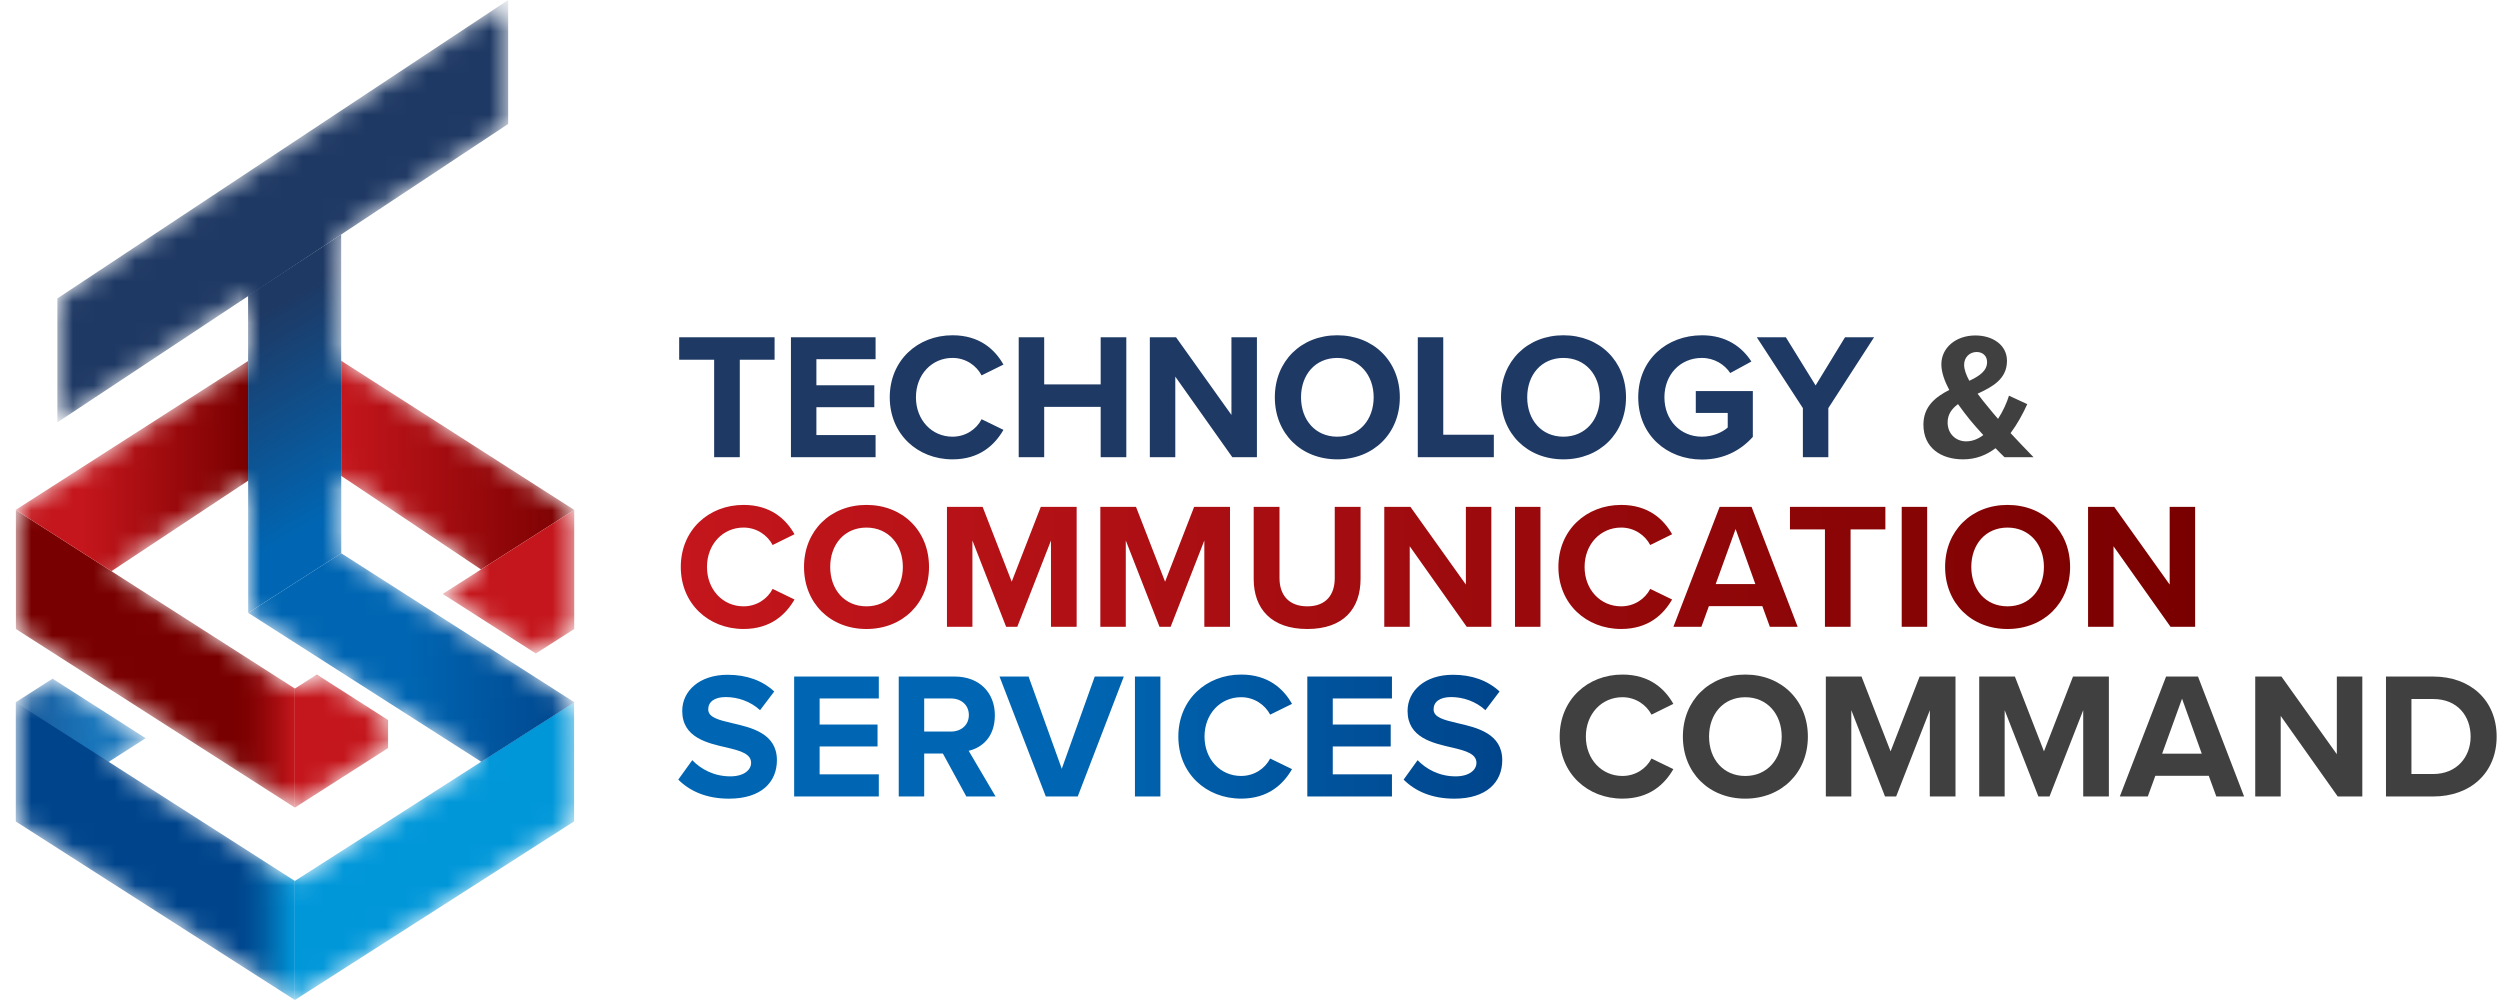 <svg width="120" height="48" viewBox="0 0 120 48" fill="none" xmlns="http://www.w3.org/2000/svg">
<g clip-path="url(#clip0_2442_24895)">
<path d="M34.279 21.945V17.268H32.601V16.189H37.18V17.268H35.51V21.945H34.279ZM37.965 21.945V16.188H42.028V17.241H39.187V18.493H41.967V19.546H39.187V20.883H42.028V21.945H37.965V21.945ZM42.708 19.071C42.708 17.302 44.043 16.093 45.721 16.093C47.029 16.093 47.761 16.784 48.166 17.5L47.116 18.018C46.875 17.552 46.358 17.18 45.721 17.18C44.723 17.18 43.965 17.983 43.965 19.071C43.965 20.158 44.723 20.961 45.721 20.961C46.358 20.961 46.874 20.598 47.116 20.123L48.166 20.633C47.753 21.349 47.029 22.049 45.721 22.049C44.043 22.049 42.708 20.84 42.708 19.071V19.071ZM52.832 21.945V19.529H50.121V21.945H48.898V16.188H50.121V18.45H52.832V16.188H54.063V21.945H52.832ZM59.151 21.945L56.414 18.078V21.945H55.192V16.188H56.449L59.109 19.917V16.188H60.332V21.945H59.152H59.151ZM64.188 16.093C65.927 16.093 67.192 17.336 67.192 19.071C67.192 20.806 65.927 22.049 64.188 22.049C62.449 22.049 61.192 20.806 61.192 19.071C61.192 17.336 62.458 16.093 64.188 16.093ZM64.188 17.181C63.129 17.181 62.449 17.992 62.449 19.071C62.449 20.15 63.129 20.961 64.188 20.961C65.247 20.961 65.936 20.142 65.936 19.071C65.936 18.001 65.247 17.181 64.188 17.181ZM68.054 21.945V16.188H69.276V20.866H71.704V21.945H68.055L68.054 21.945ZM75.044 16.093C76.783 16.093 78.049 17.336 78.049 19.071C78.049 20.806 76.783 22.049 75.044 22.049C73.306 22.049 72.048 20.806 72.048 19.071C72.048 17.336 73.314 16.093 75.044 16.093ZM75.044 17.181C73.985 17.181 73.306 17.992 73.306 19.071C73.306 20.15 73.986 20.961 75.044 20.961C76.103 20.961 76.792 20.142 76.792 19.071C76.792 18.001 76.103 17.181 75.044 17.181ZM81.691 16.093C82.879 16.093 83.628 16.672 84.067 17.353L83.051 17.906C82.784 17.5 82.293 17.181 81.691 17.181C80.649 17.181 79.892 17.984 79.892 19.071C79.892 20.158 80.649 20.961 81.691 20.961C82.216 20.961 82.681 20.746 82.931 20.521V19.822H81.398V18.77H84.136V20.97C83.55 21.626 82.733 22.058 81.691 22.058C80.012 22.058 78.635 20.884 78.635 19.072C78.635 17.259 80.012 16.094 81.691 16.094V16.093ZM86.538 21.945V19.589L84.326 16.189H85.721L87.149 18.502L88.561 16.189H89.956L87.76 19.589V21.945H86.538Z" fill="#1E3964"/>
<path d="M97.609 21.945H96.215C96.094 21.833 95.948 21.678 95.784 21.514C95.354 21.842 94.846 22.049 94.226 22.049C93.167 22.049 92.324 21.496 92.324 20.383C92.324 19.503 92.909 19.054 93.564 18.717C93.34 18.294 93.185 17.871 93.185 17.483C93.185 16.706 93.865 16.102 94.82 16.102C95.638 16.102 96.335 16.551 96.335 17.319C96.335 18.199 95.63 18.57 94.924 18.898C95.096 19.131 95.269 19.347 95.415 19.52C95.578 19.727 95.742 19.916 95.906 20.106C96.146 19.736 96.327 19.329 96.431 18.993L97.309 19.399C97.102 19.857 96.835 20.349 96.508 20.789C96.852 21.16 97.214 21.54 97.609 21.945ZM95.199 20.884C94.941 20.599 94.7 20.331 94.562 20.158C94.373 19.925 94.175 19.666 93.985 19.398C93.692 19.615 93.486 19.882 93.486 20.279C93.486 20.84 93.899 21.185 94.372 21.185C94.674 21.185 94.949 21.073 95.198 20.883L95.199 20.884ZM94.528 18.277C95.01 18.052 95.38 17.802 95.38 17.38C95.38 17.077 95.164 16.896 94.88 16.896C94.536 16.896 94.278 17.155 94.278 17.509C94.278 17.742 94.381 18.01 94.527 18.277H94.528Z" fill="#404041"/>
<path d="M32.678 27.214C32.678 25.445 34.012 24.236 35.691 24.236C36.999 24.236 37.731 24.927 38.136 25.643L37.086 26.161C36.844 25.695 36.328 25.323 35.691 25.323C34.693 25.323 33.935 26.127 33.935 27.214C33.935 28.301 34.693 29.104 35.691 29.104C36.328 29.104 36.844 28.741 37.086 28.267L38.136 28.776C37.722 29.492 36.999 30.191 35.691 30.191C34.012 30.191 32.678 28.983 32.678 27.213V27.214ZM41.589 24.236C43.328 24.236 44.593 25.479 44.593 27.214C44.593 28.949 43.328 30.192 41.589 30.192C39.85 30.192 38.593 28.949 38.593 27.214C38.593 25.479 39.859 24.236 41.589 24.236ZM41.589 25.324C40.53 25.324 39.85 26.136 39.85 27.214C39.85 28.293 40.53 29.104 41.589 29.104C42.647 29.104 43.337 28.285 43.337 27.214C43.337 26.144 42.648 25.324 41.589 25.324ZM50.447 30.088V25.945L48.829 30.088H48.295L46.676 25.945V30.088H45.454V24.331H47.167L48.562 27.922L49.957 24.331H51.679V30.088H50.448H50.447ZM57.808 30.088V25.945L56.19 30.088H55.656L54.038 25.945V30.088H52.816V24.331H54.529L55.924 27.922L57.318 24.331H59.04V30.088H57.809H57.808ZM60.176 24.331H61.416V27.749C61.416 28.552 61.855 29.104 62.751 29.104C63.646 29.104 64.068 28.552 64.068 27.749V24.331H65.307V27.784C65.307 29.216 64.49 30.192 62.751 30.192C61.012 30.192 60.177 29.208 60.177 27.792V24.331L60.176 24.331ZM70.404 30.088L67.667 26.221V30.088H66.445V24.331H67.702L70.362 28.059V24.331H71.584V30.088H70.405H70.404ZM72.72 30.088V24.331H73.942V30.088H72.72ZM74.803 27.214C74.803 25.445 76.138 24.236 77.816 24.236C79.124 24.236 79.856 24.927 80.261 25.643L79.211 26.161C78.969 25.695 78.453 25.323 77.816 25.323C76.818 25.323 76.06 26.127 76.06 27.214C76.06 28.301 76.817 29.104 77.816 29.104C78.453 29.104 78.969 28.741 79.211 28.267L80.261 28.776C79.848 29.492 79.125 30.191 77.816 30.191C76.138 30.191 74.803 28.983 74.803 27.213V27.214ZM84.954 30.088L84.592 29.095H82.027L81.666 30.088H80.323L82.543 24.331H84.076L86.288 30.088H84.954ZM83.309 25.393L82.354 28.034H84.256L83.309 25.393ZM87.597 30.088V25.41H85.918V24.331H90.498V25.41H88.828V30.088H87.597H87.597ZM91.282 30.088V24.331H92.504V30.088H91.282ZM96.361 24.236C98.099 24.236 99.365 25.479 99.365 27.214C99.365 28.949 98.099 30.192 96.361 30.192C94.622 30.192 93.365 28.949 93.365 27.214C93.365 25.479 94.63 24.236 96.361 24.236ZM96.361 25.324C95.302 25.324 94.622 26.136 94.622 27.214C94.622 28.293 95.302 29.104 96.361 29.104C97.419 29.104 98.108 28.285 98.108 27.214C98.108 26.144 97.42 25.324 96.361 25.324ZM104.187 30.088L101.449 26.221V30.088H100.227V24.331H101.484L104.144 28.059V24.331H105.366V30.088H104.187Z" fill="url(#paint0_linear_2442_24895)"/>
<path d="M33.229 36.488C33.634 36.911 34.263 37.265 35.054 37.265C35.726 37.265 36.053 36.945 36.053 36.618C36.053 36.186 35.553 36.039 34.891 35.884C33.952 35.669 32.747 35.409 32.747 34.123C32.747 33.166 33.573 32.389 34.925 32.389C35.837 32.389 36.595 32.665 37.163 33.191L36.483 34.089C36.018 33.657 35.398 33.459 34.838 33.459C34.279 33.459 33.995 33.7 33.995 34.046C33.995 34.434 34.477 34.555 35.14 34.71C36.087 34.926 37.292 35.211 37.292 36.488C37.292 37.541 36.543 38.336 34.993 38.336C33.892 38.336 33.1 37.965 32.557 37.421L33.229 36.488L33.229 36.488ZM38.119 38.231V32.474H42.183V33.527H39.342V34.778H42.122V35.831H39.342V37.169H42.183V38.231H38.119V38.231ZM46.384 38.231L45.257 36.168H44.361V38.231H43.139V32.474H45.825C47.022 32.474 47.753 33.26 47.753 34.33C47.753 35.4 47.116 35.892 46.497 36.039L47.788 38.231H46.385H46.384ZM45.644 33.527H44.361V35.115H45.644C46.134 35.115 46.505 34.805 46.505 34.321C46.505 33.838 46.135 33.527 45.644 33.527ZM50.198 38.231L47.977 32.474H49.372L50.965 36.901L52.548 32.474H53.943L51.731 38.231H50.199H50.198ZM54.477 38.231V32.474H55.699V38.231H54.477ZM56.56 35.357C56.56 33.588 57.894 32.379 59.573 32.379C60.881 32.379 61.613 33.069 62.017 33.786L60.968 34.303C60.726 33.837 60.21 33.466 59.573 33.466C58.574 33.466 57.817 34.269 57.817 35.356C57.817 36.443 58.574 37.246 59.573 37.246C60.21 37.246 60.726 36.884 60.968 36.409L62.017 36.918C61.605 37.635 60.881 38.334 59.573 38.334C57.894 38.334 56.56 37.125 56.56 35.356V35.357ZM62.751 38.231V32.474H66.814V33.527H63.973V34.778H66.754V35.831H63.973V37.169H66.814V38.231H62.751V38.231ZM68.045 36.488C68.45 36.911 69.078 37.265 69.87 37.265C70.541 37.265 70.869 36.945 70.869 36.618C70.869 36.186 70.37 36.039 69.707 35.884C68.769 35.669 67.563 35.409 67.563 34.123C67.563 33.166 68.389 32.389 69.741 32.389C70.654 32.389 71.411 32.665 71.979 33.191L71.299 34.089C70.834 33.657 70.214 33.459 69.655 33.459C69.096 33.459 68.812 33.7 68.812 34.046C68.812 34.434 69.294 34.555 69.957 34.71C70.903 34.926 72.108 35.211 72.108 36.488C72.108 37.541 71.36 38.336 69.81 38.336C68.709 38.336 67.917 37.965 67.374 37.421L68.045 36.488V36.488Z" fill="url(#paint1_linear_2442_24895)"/>
<path d="M74.864 35.357C74.864 33.588 76.198 32.379 77.877 32.379C79.185 32.379 79.917 33.069 80.321 33.786L79.271 34.303C79.03 33.837 78.514 33.466 77.877 33.466C76.878 33.466 76.121 34.269 76.121 35.356C76.121 36.443 76.878 37.246 77.877 37.246C78.514 37.246 79.03 36.884 79.271 36.409L80.321 36.918C79.908 37.635 79.186 38.334 77.877 38.334C76.198 38.334 74.864 37.125 74.864 35.356V35.357Z" fill="#404041"/>
<path d="M83.774 32.379C85.513 32.379 86.778 33.622 86.778 35.357C86.778 37.092 85.513 38.335 83.774 38.335C82.035 38.335 80.778 37.092 80.778 35.357C80.778 33.622 82.044 32.379 83.774 32.379ZM83.774 33.467C82.715 33.467 82.035 34.278 82.035 35.357C82.035 36.435 82.715 37.247 83.774 37.247C84.833 37.247 85.522 36.427 85.522 35.357C85.522 34.286 84.833 33.467 83.774 33.467Z" fill="#404041"/>
<path d="M92.633 38.231V34.089L91.015 38.231H90.481L88.863 34.089V38.231H87.64V32.474H89.353L90.748 36.065L92.142 32.474H93.864V38.231H92.633Z" fill="#404041"/>
<path d="M99.994 38.231V34.089L98.376 38.231H97.842L96.224 34.089V38.231H95.002V32.474H96.715L98.11 36.065L99.504 32.474H101.226V38.231H99.995H99.994Z" fill="#404041"/>
<path d="M106.383 38.231L106.021 37.239H103.456L103.094 38.231H101.751L103.972 32.474H105.504L107.717 38.231H106.383ZM104.738 33.536L103.783 36.177H105.685L104.738 33.536Z" fill="#404041"/>
<path d="M112.211 38.231L109.474 34.364V38.231H108.251V32.474H109.509L112.168 36.203V32.474H113.391V38.231H112.211Z" fill="#404041"/>
<path d="M114.527 38.231V32.474H116.791C118.59 32.474 119.839 33.622 119.839 35.357C119.839 37.092 118.59 38.231 116.791 38.231H114.527ZM115.749 37.153H116.791C117.928 37.153 118.59 36.333 118.59 35.358C118.59 34.382 117.971 33.553 116.791 33.553H115.749V37.153Z" fill="#404041"/>
<mask id="mask0_2442_24895" style="mask-type:luminance" maskUnits="userSpaceOnUse" x="0" y="0" width="28" height="48">
<path d="M2.754 14.9V20.274L11.908 14.187V17.327L1.266 24.145C0.945 24.351 0.75 24.708 0.751 25.091L0.756 30.188L14.154 38.765L18.628 35.907V34.562L15.208 32.376L14.154 33.049L5.348 27.417L11.934 23.057L11.913 29.417L23.104 36.568L14.154 42.283L5.218 36.568L6.992 35.434L2.524 32.575L1.255 33.387C0.94 33.589 0.75 33.937 0.75 34.31V39.426L14.154 48L27.558 39.426L27.57 34.397C27.572 33.97 27.354 33.571 26.995 33.342L16.377 26.555L16.378 22.842L23.09 27.334L21.25 28.509L25.721 31.368L27.564 30.191V25.039C27.564 24.688 27.385 24.361 27.09 24.173L16.376 17.317V11.257L24.392 5.95V0.976C24.392 0.558 23.928 0.307 23.579 0.538L3.233 14.007C2.934 14.205 2.754 14.541 2.754 14.901V14.9Z" fill="white"/>
</mask>
<g mask="url(#mask0_2442_24895)">
<path opacity="0.9" d="M2.523 32.576L0.75 33.71V39.426L6.991 35.434L2.523 32.576Z" fill="url(#paint2_linear_2442_24895)"/>
<path d="M14.154 42.285V48L27.557 39.427V33.71L14.154 42.285Z" fill="#0097D9"/>
<path d="M14.154 42.285L0.75 33.71V39.427L14.154 48V42.285Z" fill="url(#paint3_linear_2442_24895)"/>
<path d="M14.154 33.05V38.765L0.756 30.188L0.75 24.476L14.154 33.05Z" fill="url(#paint4_linear_2442_24895)"/>
<path d="M11.908 17.327L11.934 23.057L5.348 27.417L0.75 24.476L11.908 17.327Z" fill="url(#paint5_linear_2442_24895)"/>
<path d="M16.376 17.316L16.378 22.842L23.089 27.334L27.563 24.476L16.376 17.316Z" fill="url(#paint6_linear_2442_24895)"/>
<path d="M11.908 14.188L11.913 29.418L16.381 26.555L16.376 11.257L11.908 14.188Z" fill="url(#paint7_linear_2442_24895)"/>
<path d="M15.208 32.377L14.154 33.05V38.765L18.628 35.907V34.563L15.208 32.377Z" fill="#C4161C"/>
<path d="M11.913 29.417L16.376 26.555L27.572 33.71L23.104 36.568L11.913 29.417Z" fill="url(#paint8_linear_2442_24895)"/>
<path d="M21.25 28.509L25.721 31.369L27.563 30.192V24.476L21.25 28.509Z" fill="#C4161C"/>
<path d="M24.392 0V5.95L2.754 20.274V14.324L24.392 0Z" fill="#1E3964"/>
</g>
</g>
<defs>
<linearGradient id="paint0_linear_2442_24895" x1="32.678" y1="27.214" x2="105.366" y2="27.214" gradientUnits="userSpaceOnUse">
<stop stop-color="#C4161C"/>
<stop offset="1" stop-color="#790000"/>
</linearGradient>
<linearGradient id="paint1_linear_2442_24895" x1="32.558" y1="35.357" x2="72.108" y2="35.357" gradientUnits="userSpaceOnUse">
<stop stop-color="#0066B3"/>
<stop offset="0.48" stop-color="#0066B3"/>
<stop offset="1" stop-color="#00458C"/>
</linearGradient>
<linearGradient id="paint2_linear_2442_24895" x1="0.75" y1="36.001" x2="6.991" y2="36.001" gradientUnits="userSpaceOnUse">
<stop stop-color="#00458C"/>
<stop offset="0.6" stop-color="#0066B3"/>
</linearGradient>
<linearGradient id="paint3_linear_2442_24895" x1="0.75" y1="40.855" x2="14.154" y2="40.855" gradientUnits="userSpaceOnUse">
<stop offset="0.79" stop-color="#00458C"/>
<stop offset="0.83" stop-color="#004B92"/>
<stop offset="0.89" stop-color="#005EA3"/>
<stop offset="0.95" stop-color="#007CC0"/>
<stop offset="1" stop-color="#0097D9"/>
</linearGradient>
<linearGradient id="paint4_linear_2442_24895" x1="0.75" y1="31.621" x2="14.154" y2="31.621" gradientUnits="userSpaceOnUse">
<stop offset="0.79" stop-color="#790000"/>
<stop offset="0.83" stop-color="#7F0102"/>
<stop offset="0.89" stop-color="#920709"/>
<stop offset="0.96" stop-color="#B01014"/>
<stop offset="1" stop-color="#C4161C"/>
</linearGradient>
<linearGradient id="paint5_linear_2442_24895" x1="0.75" y1="22.372" x2="11.934" y2="22.372" gradientUnits="userSpaceOnUse">
<stop offset="0.29" stop-color="#C4161C"/>
<stop offset="1" stop-color="#790000"/>
</linearGradient>
<linearGradient id="paint6_linear_2442_24895" x1="16.376" y1="22.325" x2="27.563" y2="22.325" gradientUnits="userSpaceOnUse">
<stop stop-color="#C4161C"/>
<stop offset="1" stop-color="#790000"/>
</linearGradient>
<linearGradient id="paint7_linear_2442_24895" x1="10.781" y1="14.496" x2="17.535" y2="26.163" gradientUnits="userSpaceOnUse">
<stop offset="0.1" stop-color="#1E3964"/>
<stop offset="0.85" stop-color="#0066B3"/>
</linearGradient>
<linearGradient id="paint8_linear_2442_24895" x1="11.913" y1="31.562" x2="27.572" y2="31.562" gradientUnits="userSpaceOnUse">
<stop stop-color="#0066B3"/>
<stop offset="0.48" stop-color="#0066B3"/>
<stop offset="1" stop-color="#00458C"/>
</linearGradient>
<clipPath id="clip0_2442_24895">
<rect width="119.089" height="48" fill="white" transform="translate(0.75)"/>
</clipPath>
</defs>
</svg>
